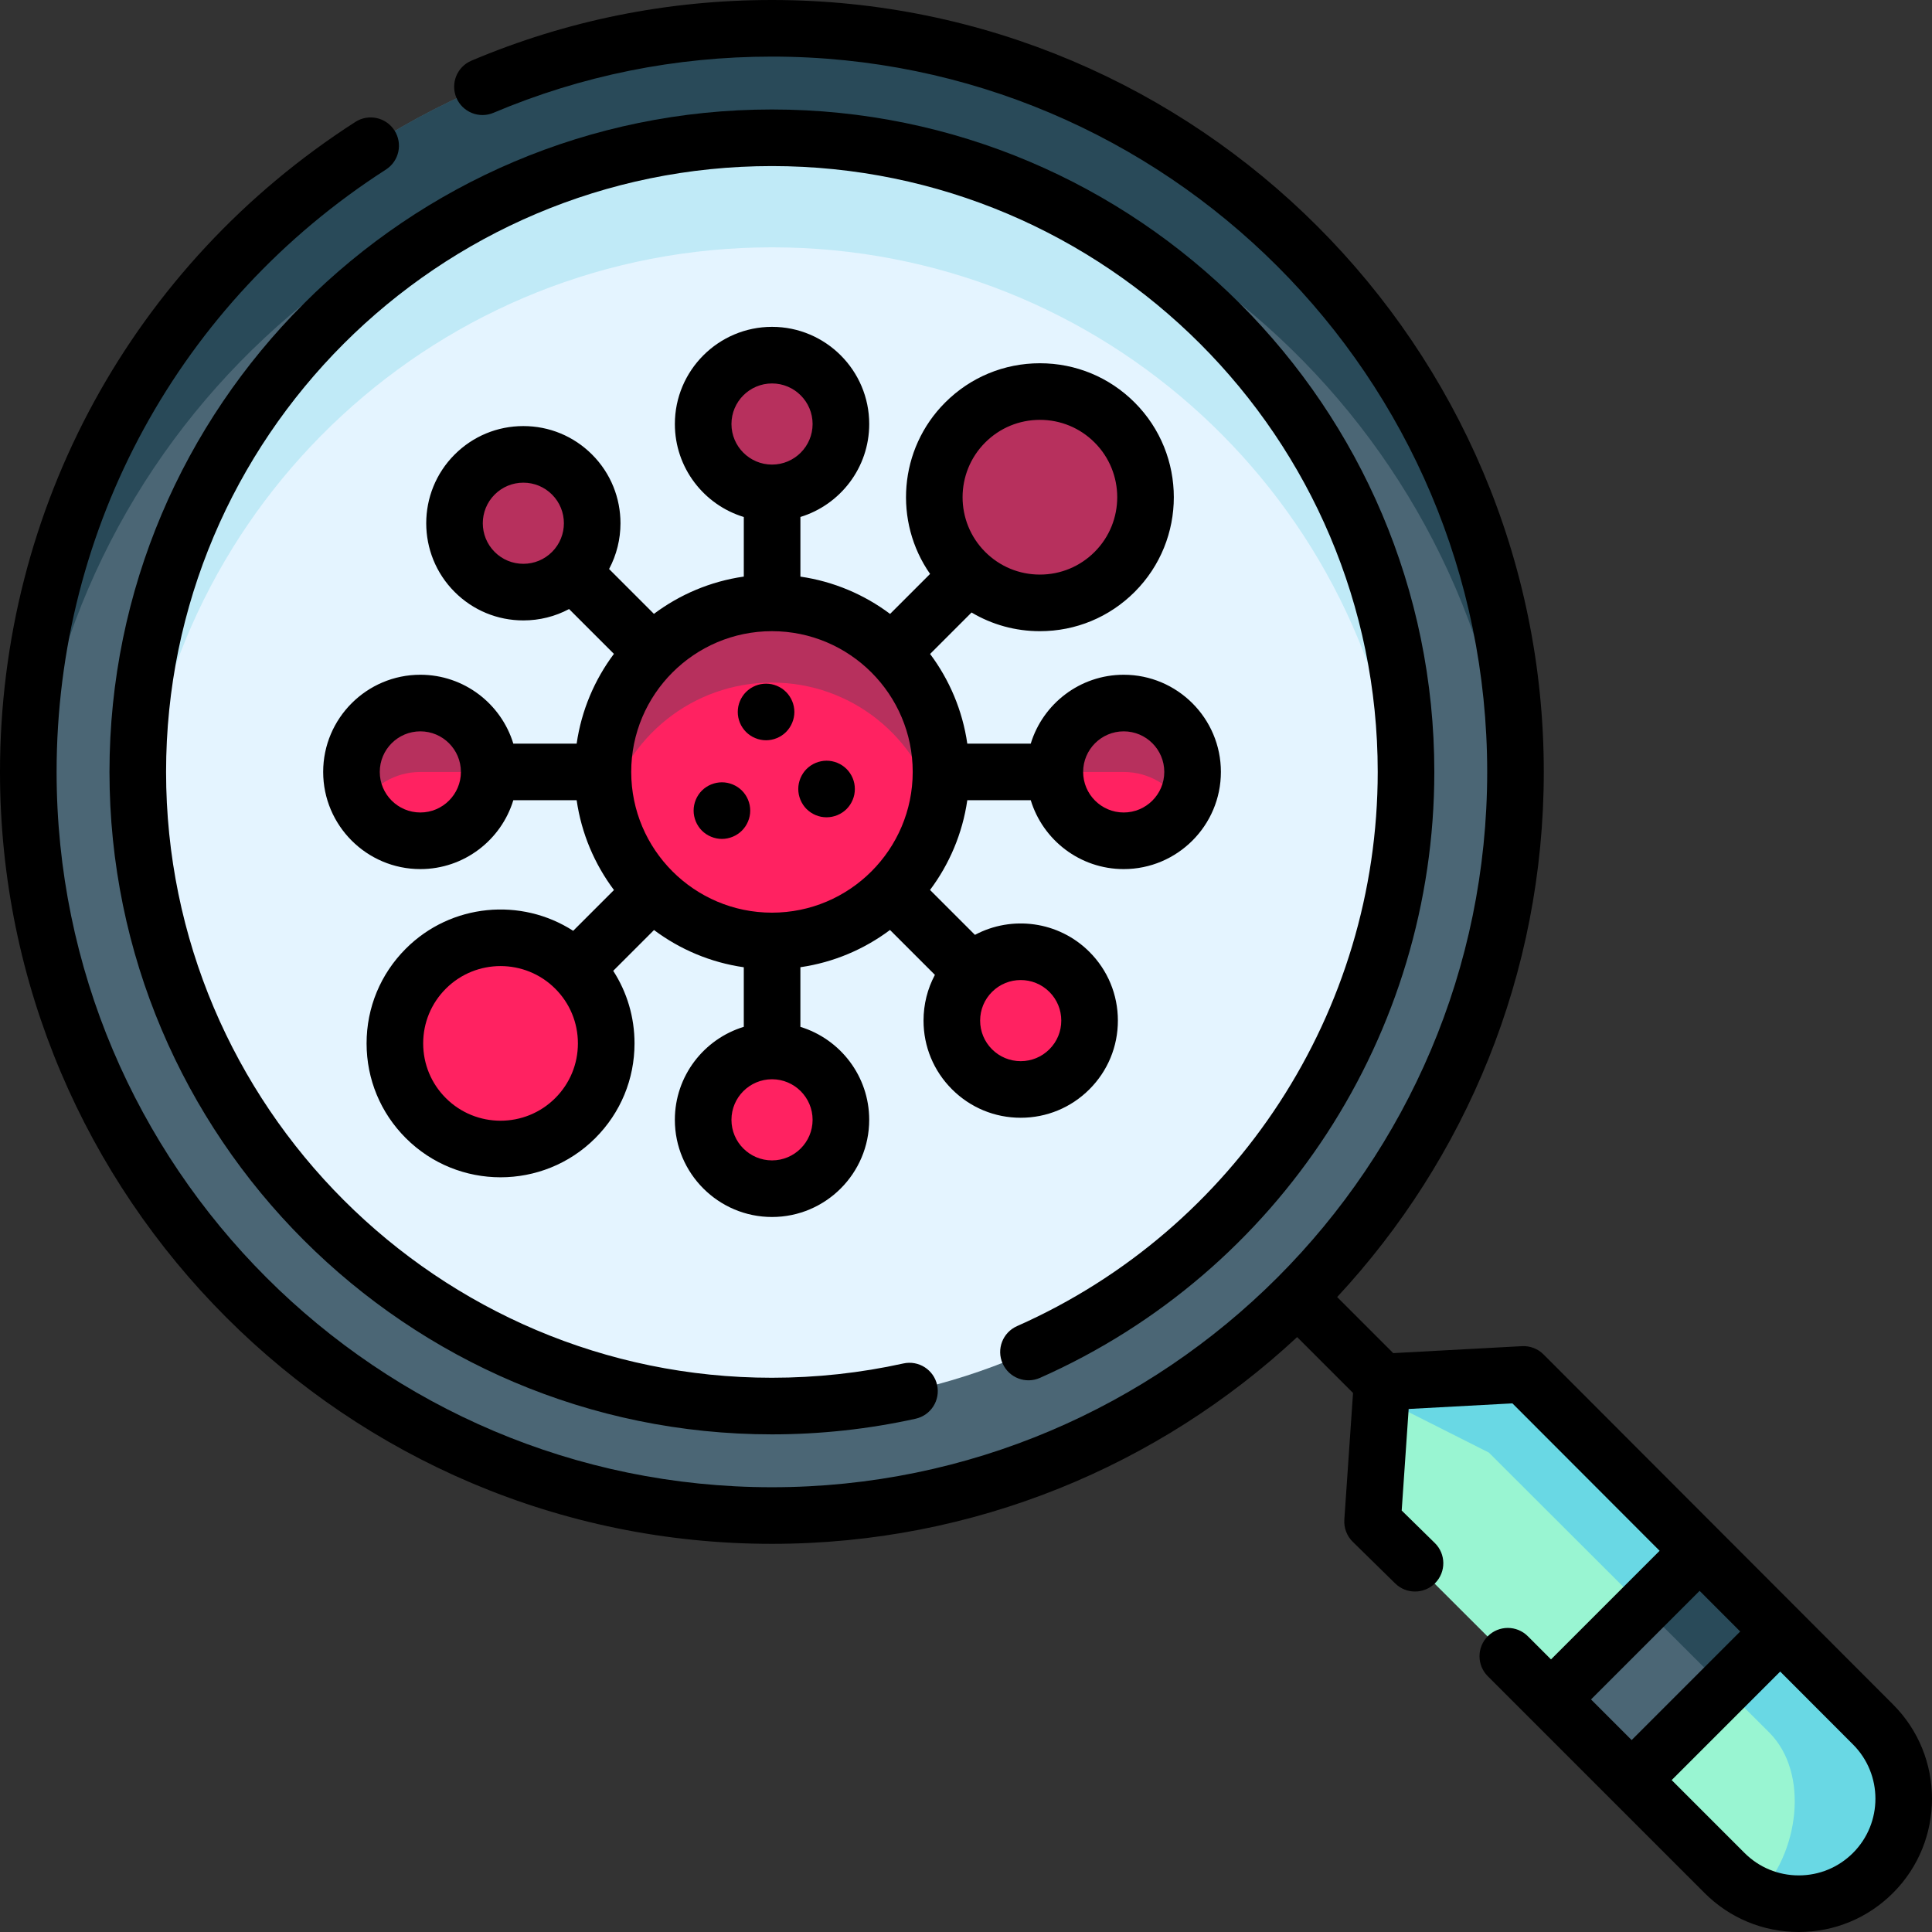<?xml version="1.0" encoding="UTF-8" standalone="no"?>
<svg
   xmlns:dc="http://purl.org/dc/elements/1.1/"
   xmlns:cc="http://creativecommons.org/ns#"
   xmlns:rdf="http://www.w3.org/1999/02/22-rdf-syntax-ns#"
   xmlns:svg="http://www.w3.org/2000/svg"
   xmlns="http://www.w3.org/2000/svg"
   xmlns:sodipodi="http://sodipodi.sourceforge.net/DTD/sodipodi-0.dtd"
   xmlns:inkscape="http://www.inkscape.org/namespaces/inkscape"
   id="Layer_1"
   enable-background="new 0 0 512 512"
   height="512"
   viewBox="0 0 512 512"
   width="512"
   version="1.1"
   sodipodi:docname="lupa2.svg"
   inkscape:version="0.92.4 (unknown)">
  <rect x="0" y="0" width="512" height="512" fill="#333333" stroke="none"/>
  <defs
     id="defs3897" />
  <sodipodi:namedview
     pagecolor="#ffffff"
     bordercolor="#666666"
     borderopacity="1"
     objecttolerance="10"
     gridtolerance="10"
     guidetolerance="10"
     inkscape:pageopacity="0"
     inkscape:pageshadow="2"
     inkscape:window-width="1366"
     inkscape:window-height="710"
     id="namedview3895"
     showgrid="false"
     inkscape:zoom="1.0234375"
     inkscape:cx="256"
     inkscape:cy="256"
     inkscape:window-x="0"
     inkscape:window-y="27"
     inkscape:window-maximized="1"
     inkscape:current-layer="Layer_1" />
  <g
     id="g3878"
     transform="rotate(-90,256.005,256.01)">
    <path
       d="M 147.76,403.743 55,496.366 c -10.86,10.87 -28.48,10.87 -39.35,0 -5.43,-5.43 -8.15,-12.56 -8.15,-19.681 0,-3.72 0.74,-7.44 2.23,-10.91 1.35,-3.18 3.33,-6.17 5.92,-8.76 l 93.11,-93.273 32.72,2.25 4.26,0.29 z"
       id="path3834"
       inkscape:connector-curvature="0"
       style="fill:#99f5d2" />
    <path
       d="M 147.76,403.743 55,496.366 c -10.86,10.87 -28.48,10.87 -39.35,0 -5.43,-5.43 -8.15,-12.56 -8.15,-19.681 0,-3.72 0.74,-7.44 2.23,-10.91 10.87,10.87 32.29,13.95 43.16,3.09 l 74.18,-74.302 14.41,-28.571 4.26,0.29 z"
       id="path3836"
       inkscape:connector-curvature="0"
       style="fill:#69d8e4" />
    <path
       d="M 100.99,450.385 79.61,471.756 64.8,456.945 40.26,432.404 l 21.37,-21.37 24.52,24.51 z"
       id="path3838"
       inkscape:connector-curvature="0"
       style="fill:#4b6675" />
    <path
       d="M 100.99,450.385 79.61,471.756 64.8,456.945 86.15,435.544 Z"
       id="path3840"
       inkscape:connector-curvature="0"
       style="fill:#294a59" />
    <path
       d="m 504.51,204.577 c 0,108.843 -88.24,197.076 -197.08,197.076 -4.78,0 -9.52,-0.17 -14.21,-0.51 -102.21,-7.28 -182.86,-92.503 -182.86,-196.566 0,-103.883 80.38,-188.996 182.34,-196.536 4.86,-0.36 9.77,-0.54 14.73,-0.54 108.84,0 197.08,88.233 197.08,197.076 z"
       id="path3842"
       inkscape:connector-curvature="0"
       style="fill:#4b6675" />
    <path
       d="m 504.51,204.577 c 0,108.843 -88.24,197.076 -197.08,197.076 -4.78,0 -9.52,-0.17 -14.21,-0.51 101.93,-7.57 182.27,-92.673 182.27,-196.536 0,-104.033 -80.62,-189.246 -182.79,-196.566 4.86,-0.36 9.77,-0.54 14.73,-0.54 108.84,0 197.08,88.233 197.08,197.076 z"
       id="path3844"
       inkscape:connector-curvature="0"
       style="fill:#294a59" />
    <path
       d="m 475.49,204.577 c 0,92.823 -75.24,168.065 -168.06,168.065 -4.83,0 -9.61,-0.2 -14.33,-0.61 -86.1,-7.26 -153.72,-79.462 -153.72,-167.455 0,-87.863 67.43,-159.975 153.36,-167.415 4.84,-0.43 9.74,-0.64 14.69,-0.64 92.82,0 168.06,75.242 168.06,168.055 z"
       id="path3846"
       inkscape:connector-curvature="0"
       style="fill:#e4f4ff" />
    <path
       d="m 475.49,204.577 c 0,92.823 -75.24,168.065 -168.06,168.065 -4.83,0 -9.61,-0.2 -14.33,-0.61 85.94,-7.44 153.37,-79.553 153.37,-167.425 0,-87.983 -67.62,-160.185 -153.73,-167.445 4.84,-0.43 9.74,-0.64 14.69,-0.64 92.82,0 168.06,75.242 168.06,168.055 z"
       id="path3848"
       inkscape:connector-curvature="0"
       style="fill:#c0eaf7" />
    <g
       id="g3876">
      <path
         d="m 352.233,204.575 c 0,24.741 -20.06,44.801 -44.8,44.801 -3.61,0 -7.12,-0.43 -10.49,-1.24 -19.68,-4.72 -34.31,-22.431 -34.31,-43.561 0,-21.081 14.56,-38.761 34.17,-43.531 3.41,-0.83 6.97,-1.27 10.63,-1.27 24.74,0 44.8,20.061 44.8,44.801 z"
         id="path3850"
         inkscape:connector-curvature="0"
         style="fill:#ff2261" />
      <path
         d="m 352.233,204.575 c 0,24.741 -20.06,44.801 -44.8,44.801 -3.61,0 -7.12,-0.43 -10.49,-1.24 19.62,-4.76 34.18,-22.441 34.18,-43.531 0,-21.141 -14.63,-38.851 -34.32,-43.561 3.41,-0.83 6.97,-1.27 10.63,-1.27 24.74,0 44.8,20.061 44.8,44.801 z"
         id="path3852"
         inkscape:connector-curvature="0"
         style="fill:#b7305d" />
      <path
         d="m 325.683,111.393 c 0,10.08 -8.17,18.251 -18.25,18.251 -3.32,0 -6.44,-0.89 -9.12,-2.45 -5.46,-3.15 -9.13,-9.04 -9.13,-15.8 0,-6.76 3.67,-12.651 9.13,-15.801 2.68,-1.56 5.8,-2.45 9.12,-2.45 10.08,-0.001 18.25,8.169 18.25,18.25 z"
         id="path3854"
         inkscape:connector-curvature="0"
         style="fill:#ff2261" />
      <path
         d="m 325.683,297.788 c 0,10.08 -8.17,18.261 -18.25,18.261 -3.32,0 -6.44,-0.89 -9.12,-2.46 -5.46,-3.14 -9.13,-9.04 -9.13,-15.801 0,-6.761 3.67,-12.65 9.13,-15.801 2.68,-1.56 5.8,-2.45 9.12,-2.45 10.08,0.001 18.25,8.171 18.25,18.251 z"
         id="path3856"
         inkscape:connector-curvature="0"
         style="fill:#ff2261" />
      <g
         id="g3864"
         style="fill:#b7305d">
        <path
           d="m 307.433,93.142 c -3.32,0 -6.44,0.89 -9.12,2.45 5.45,3.15 9.12,9.05 9.12,15.801 v 18.251 c 10.08,0 18.25,-8.17 18.25,-18.251 0,-10.081 -8.17,-18.251 -18.25,-18.251 z"
           id="path3858"
           inkscape:connector-curvature="0" />
        <path
           d="m 307.433,279.538 v 18.251 c 0,6.75 -3.67,12.65 -9.12,15.801 2.68,1.57 5.8,2.46 9.12,2.46 10.08,0 18.25,-8.18 18.25,-18.261 0,-10.081 -8.17,-18.251 -18.25,-18.251 z"
           id="path3860"
           inkscape:connector-curvature="0" />
        <circle
           cx="399.631"
           cy="204.592"
           r="18.252"
           id="circle3862" />
      </g>
      <circle
         cx="215.235"
         cy="204.592"
         r="18.252"
         id="circle3866"
         style="fill:#ff2261" />
      <circle
         cx="373.334"
         cy="138.689"
         r="18.252"
         id="circle3868"
         style="fill:#b7305d" />
      <circle
         cx="241.532"
         cy="270.495"
         r="18.252"
         id="circle3870"
         style="fill:#ff2261" />
      <circle
         cx="235.489"
         cy="132.646"
         r="28.002"
         id="circle3872"
         style="fill:#ff2261" />
      <circle
         cx="380.233"
         cy="275.582"
         r="28.002"
         id="circle3874"
         style="fill:#b7305d" />
    </g>
  </g>
  <g
     id="g3892"
     transform="rotate(-90,256,256)">
    <path
       d="m 150.666,265.7 c -3.787,1.678 -5.497,6.108 -3.819,9.895 28.126,63.49 91.16,104.515 160.587,104.515 96.801,0 175.554,-78.751 175.554,-175.549 0,-96.798 -78.753,-175.549 -175.554,-175.549 -96.801,0 -175.555,78.751 -175.555,175.549 0,12.84 1.394,25.651 4.143,38.079 0.896,4.044 4.893,6.6 8.943,5.703 4.044,-0.895 6.598,-4.899 5.703,-8.943 -2.515,-11.366 -3.789,-23.087 -3.789,-34.839 0,-88.527 72.024,-160.549 160.555,-160.549 88.529,0 160.554,72.022 160.554,160.549 0,88.527 -72.024,160.549 -160.554,160.549 -63.497,0 -121.148,-37.521 -146.872,-95.59 -1.678,-3.788 -6.11,-5.499 -9.896,-3.82 z"
       id="path3880"
       inkscape:connector-curvature="0" />
    <path
       d="m 495.921,124.934 c -1.614,-3.816 -6.015,-5.599 -9.829,-3.986 -3.814,1.614 -5.6,6.015 -3.985,9.83 9.883,23.365 14.894,48.19 14.894,73.783 0,104.524 -85.039,189.56 -189.566,189.56 -104.527,0 -189.567,-85.036 -189.567,-189.56 C 117.866,100.037 202.906,15 307.434,15 c 64.862,0 124.538,32.628 159.633,87.28 2.238,3.485 6.876,4.496 10.363,2.258 3.485,-2.238 4.496,-6.878 2.258,-10.364 C 441.82,35.206 377.427,0 307.434,0 194.635,0 102.866,91.766 102.866,204.561 c 0,53.714 20.811,102.659 54.793,139.196 l -14.811,14.811 -33.571,-2.306 c -2.177,-0.149 -4.331,0.664 -5.867,2.23 L 92.374,369.74 c -2.901,2.957 -2.855,7.705 0.101,10.606 2.957,2.902 7.705,2.857 10.606,-0.101 l 8.616,-8.782 26.91,1.848 1.486,27.494 -39.069,39.011 -28.784,-28.783 6.144,-6.144 c 2.93,-2.929 2.93,-7.678 0.001,-10.607 -2.929,-2.928 -7.678,-2.929 -10.606,0 L 10.348,451.71 C 3.675,458.382 0,467.253 0,476.689 c 0,9.436 3.675,18.308 10.348,24.98 6.887,6.888 15.933,10.331 24.98,10.331 9.045,0 18.091,-3.443 24.975,-10.327 l 92.76,-92.62 c 1.509,-1.506 2.306,-3.584 2.19,-5.713 l -1.845,-34.12 14.859,-14.859 c 36.535,33.962 85.467,54.76 139.166,54.76 C 420.231,409.122 512,317.356 512,204.561 c 0,-27.612 -5.41,-54.402 -16.079,-79.627 z M 90.41,450.414 79.635,461.173 50.866,432.405 61.634,421.638 Z m -40.709,40.648 c -7.926,7.925 -20.822,7.925 -28.748,0 C 17.114,487.223 15,482.119 15,476.689 c 0,-5.429 2.114,-10.534 5.953,-14.372 l 19.306,-19.305 28.761,28.76 z"
       id="path3882"
       inkscape:connector-curvature="0" />
    <path
       d="m 255.667,197.112 h -15.789 c -3.213,-10.562 -13.044,-18.269 -24.642,-18.269 -14.199,0 -25.752,11.553 -25.752,25.752 0,14.199 11.553,25.752 25.752,25.752 11.585,0 21.407,-7.691 24.632,-18.235 h 15.809 c 1.277,8.814 4.76,16.923 9.869,23.748 l -11.898,11.899 c -3.684,-1.969 -7.819,-3.014 -12.115,-3.014 -6.879,0 -13.346,2.679 -18.208,7.543 -4.864,4.864 -7.543,11.331 -7.543,18.21 0,6.879 2.679,13.346 7.542,18.21 4.863,4.864 11.33,7.543 18.209,7.543 6.879,0 13.346,-2.679 18.209,-7.542 10e-4,0 10e-4,0 10e-4,-10e-4 8.198,-8.2 9.701,-20.599 4.509,-30.338 l 11.901,-11.902 c 6.833,5.116 14.954,8.601 23.781,9.875 v 16.816 c -10.553,3.219 -18.252,13.046 -18.252,24.638 0,14.2 11.553,25.752 25.752,25.752 14.199,0 25.751,-11.553 25.751,-25.752 0,-11.592 -7.698,-21.419 -18.251,-24.638 v -16.816 c 8.818,-1.272 16.932,-4.752 23.761,-9.86 l 10.989,10.989 c -3.229,5.424 -4.953,11.637 -4.953,18.115 0,9.483 3.693,18.399 10.398,25.104 h 10e-4 c 6.921,6.921 16.012,10.382 25.103,10.382 9.092,0 18.183,-3.461 25.104,-10.382 6.705,-6.706 10.398,-15.621 10.398,-25.104 0,-9.484 -3.693,-18.399 -10.398,-25.104 -12.345,-12.346 -31.595,-13.681 -45.434,-4.005 l -10.597,-10.597 c 5.117,-6.829 8.605,-14.945 9.884,-23.767 h 15.809 c 3.224,10.544 13.046,18.235 24.632,18.235 14.199,0 25.752,-11.553 25.752,-25.752 0,-14.199 -11.553,-25.752 -25.752,-25.752 -11.598,0 -21.428,7.707 -24.642,18.269 H 359.2 c -1.269,-8.84 -4.757,-16.973 -9.879,-23.815 l 11.885,-11.885 c 3.776,2.013 7.953,3.021 12.129,3.021 6.594,0 13.188,-2.51 18.208,-7.53 h 10e-4 c 4.863,-4.864 7.542,-11.331 7.542,-18.21 0,-6.879 -2.679,-13.346 -7.542,-18.21 -10.041,-10.04 -26.377,-10.041 -36.418,0 -4.864,4.864 -7.543,11.331 -7.543,18.21 0,4.295 1.045,8.43 3.014,12.115 l -11.883,11.883 c -6.833,-5.116 -14.954,-8.601 -23.78,-9.875 v -16.783 c 10.552,-3.219 18.251,-13.046 18.251,-24.638 0,-14.2 -11.552,-25.752 -25.751,-25.752 -14.199,0 -25.752,11.553 -25.752,25.752 0,11.592 7.699,21.419 18.252,24.638 v 16.783 c -8.835,1.274 -16.963,4.765 -23.8,9.889 l -10.808,-10.808 c 8.87,-13.746 7.293,-32.325 -4.732,-44.352 -6.706,-6.706 -15.621,-10.399 -25.104,-10.399 -9.483,0 -18.398,3.693 -25.104,10.399 -13.842,13.843 -13.842,36.366 0,50.209 6.705,6.705 15.62,10.398 25.104,10.398 6.927,0 13.55,-1.971 19.231,-5.646 l 10.811,10.811 c -5.115,6.835 -8.598,14.961 -9.865,23.793 z m -40.432,18.235 c -5.929,0 -10.752,-4.823 -10.752,-10.752 0,-5.929 4.823,-10.752 10.752,-10.752 5.928,0 10.751,4.823 10.751,10.752 0,5.929 -4.823,10.752 -10.751,10.752 z m 33.901,62.754 c -2.031,2.031 -4.731,3.15 -7.604,3.15 -2.873,0 -5.571,-1.118 -7.602,-3.149 -2.031,-2.031 -3.149,-4.731 -3.149,-7.603 0,-2.872 1.118,-5.572 3.149,-7.603 2.03,-2.03 4.729,-3.149 7.602,-3.149 2.873,0 5.572,1.119 7.603,3.15 4.191,4.19 4.191,11.011 0.001,15.204 z m 69.049,19.695 c 0,5.928 -4.823,10.752 -10.751,10.752 -5.929,0 -10.752,-4.823 -10.752,-10.752 0,-5.929 4.823,-10.752 10.752,-10.752 5.927,0 10.751,4.824 10.751,10.752 z m 76.545,-36.708 c 3.872,3.872 6.005,9.021 6.005,14.498 0,5.476 -2.133,10.625 -6.005,14.498 -7.993,7.993 -21,7.994 -28.995,0 h 10e-4 c -3.873,-3.873 -6.006,-9.021 -6.006,-14.498 0,-5.477 2.133,-10.625 6.006,-14.498 7.993,-7.994 21.001,-7.993 28.994,0 z m 4.901,-67.244 c 5.929,0 10.752,4.823 10.752,10.752 0,5.929 -4.823,10.752 -10.752,10.752 -5.928,0 -10.751,-4.823 -10.751,-10.752 0,-5.929 4.823,-10.752 10.751,-10.752 z M 365.732,131.09 c 2.096,-2.096 4.849,-3.144 7.602,-3.144 2.754,0 5.507,1.048 7.604,3.145 2.03,2.03 3.148,4.73 3.148,7.602 0,2.872 -1.118,5.572 -3.148,7.602 -4.191,4.192 -11.012,4.193 -15.205,0 -2.031,-2.031 -3.149,-4.731 -3.149,-7.603 -10e-4,-2.872 1.117,-5.572 3.148,-7.602 z m -69.05,-19.696 c 0,-5.928 4.823,-10.752 10.752,-10.752 5.928,0 10.751,4.823 10.751,10.752 0,5.928 -4.823,10.752 -10.751,10.752 -5.929,0 -10.752,-4.823 -10.752,-10.752 z m 10.752,55.885 c 20.566,0 37.298,16.732 37.298,37.3 0,20.567 -16.731,37.299 -37.298,37.299 -20.567,0 -37.299,-16.732 -37.299,-37.299 0,-20.567 16.732,-37.3 37.299,-37.3 z m -86.441,-20.133 c -7.994,-7.994 -7.994,-21.001 0,-28.995 3.872,-3.873 9.02,-6.005 14.496,-6.005 5.476,0 10.625,2.133 14.497,6.005 7.993,7.994 7.993,21.001 0.001,28.995 -3.873,3.872 -9.021,6.005 -14.498,6.005 -5.477,0 -10.624,-2.133 -14.496,-6.005 z"
       id="path3884"
       inkscape:connector-curvature="0" />
    <path
       d="m 290.26,194.187 c 0.18,0.45 0.42,0.89 0.69,1.29 0.27,0.41 0.58,0.8 0.93,1.14 1.4,1.4 3.33,2.2 5.3,2.2 1.98,0 3.91,-0.8 5.311,-2.2 1.39,-1.4 2.189,-3.33 2.189,-5.3 0,-1.98 -0.8,-3.91 -2.189,-5.31 -1.4,-1.39 -3.33,-2.19 -5.311,-2.19 -1.97,0 -3.899,0.8 -5.3,2.19 -0.35,0.35 -0.66,0.73 -0.93,1.14 -0.271,0.41 -0.511,0.85 -0.69,1.3 -0.19,0.45 -0.33,0.92 -0.43,1.4 -0.101,0.49 -0.15,0.98 -0.15,1.47 0,0.49 0.05,0.98 0.15,1.46 0.1,0.48 0.239,0.95 0.43,1.41 z"
       id="path3886"
       inkscape:connector-curvature="0" />
    <path
       d="m 301.439,211.697 c -0.479,0.1 -0.949,0.24 -1.399,0.43 -0.45,0.19 -0.891,0.42 -1.3,0.69 -0.41,0.27 -0.79,0.58 -1.141,0.93 -0.34,0.35 -0.66,0.73 -0.93,1.14 -0.271,0.41 -0.5,0.84 -0.69,1.29 -0.189,0.46 -0.33,0.93 -0.43,1.41 -0.09,0.48 -0.14,0.97 -0.14,1.46 0,1.98 0.8,3.91 2.189,5.31 0.351,0.34 0.73,0.66 1.141,0.93 0.409,0.27 0.85,0.5 1.3,0.69 0.45,0.19 0.92,0.33 1.399,0.43 0.49,0.09 0.98,0.14 1.471,0.14 0.489,0 0.979,-0.05 1.46,-0.14 0.479,-0.1 0.949,-0.24 1.41,-0.43 0.449,-0.19 0.88,-0.42 1.289,-0.69 0.41,-0.27 0.801,-0.59 1.141,-0.93 1.399,-1.4 2.2,-3.33 2.2,-5.31 0,-0.49 -0.051,-0.98 -0.15,-1.46 -0.099,-0.48 -0.24,-0.95 -0.43,-1.41 -0.181,-0.45 -0.42,-0.88 -0.69,-1.29 -0.27,-0.41 -0.58,-0.79 -0.93,-1.14 -0.34,-0.35 -0.73,-0.66 -1.141,-0.93 -0.409,-0.27 -0.84,-0.5 -1.289,-0.69 -0.461,-0.19 -0.931,-0.33 -1.41,-0.43 -0.959,-0.2 -1.959,-0.19 -2.93,0 z"
       id="path3888"
       inkscape:connector-curvature="0" />
    <path
       d="m 316.399,205.877 c 0.181,0.46 0.42,0.89 0.69,1.3 0.27,0.41 0.58,0.79 0.93,1.14 1.4,1.39 3.33,2.2 5.3,2.2 0.49,0 0.98,-0.05 1.471,-0.15 0.479,-0.1 0.95,-0.24 1.399,-0.43 0.45,-0.19 0.891,-0.42 1.29,-0.69 0.42,-0.27 0.801,-0.59 1.141,-0.93 0.35,-0.35 0.66,-0.73 0.939,-1.14 0.271,-0.41 0.5,-0.84 0.69,-1.3 0.189,-0.45 0.33,-0.92 0.43,-1.4 0.09,-0.48 0.14,-0.98 0.14,-1.47 0,-0.48 -0.05,-0.98 -0.14,-1.46 -0.1,-0.48 -0.24,-0.95 -0.43,-1.4 -0.19,-0.46 -0.42,-0.89 -0.69,-1.3 -0.279,-0.41 -0.59,-0.79 -0.939,-1.14 -0.34,-0.34 -0.721,-0.66 -1.141,-0.93 -0.399,-0.27 -0.84,-0.5 -1.29,-0.69 -0.449,-0.19 -0.92,-0.33 -1.399,-0.43 -0.971,-0.19 -1.971,-0.19 -2.931,0 -0.479,0.1 -0.949,0.24 -1.409,0.43 -0.45,0.19 -0.891,0.42 -1.29,0.69 -0.41,0.27 -0.801,0.59 -1.141,0.93 -0.35,0.35 -0.66,0.73 -0.93,1.14 -0.271,0.41 -0.51,0.84 -0.69,1.3 -0.189,0.45 -0.34,0.92 -0.43,1.4 -0.1,0.48 -0.15,0.98 -0.15,1.46 0,0.49 0.051,0.99 0.15,1.47 0.091,0.48 0.241,0.95 0.43,1.4 z"
       id="path3890"
       inkscape:connector-curvature="0" />
  </g>
</svg>
